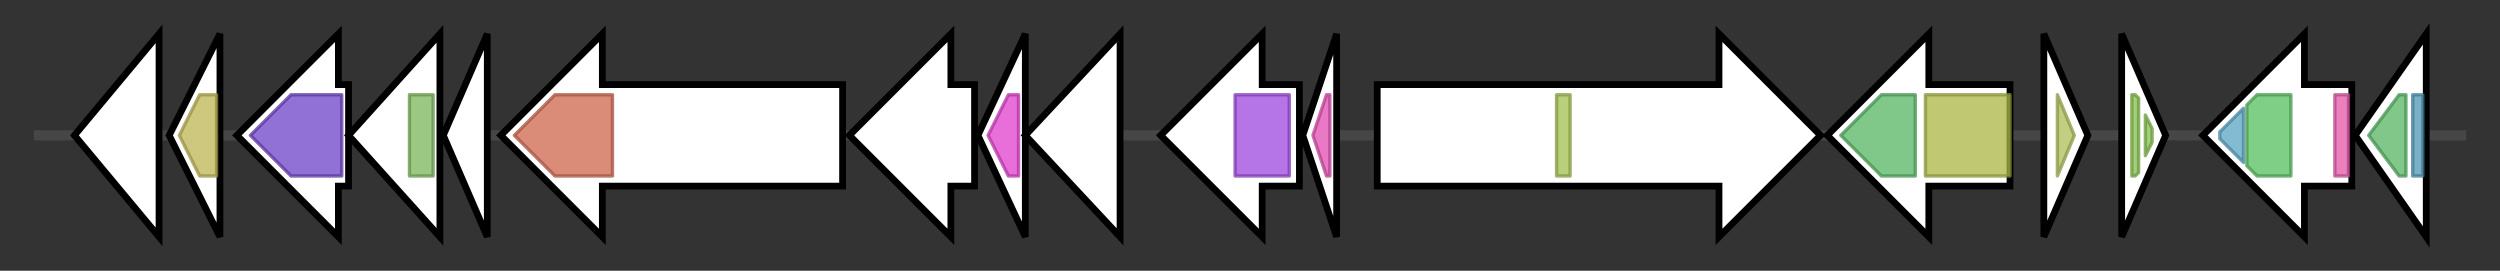 <svg version="1.1" baseProfile="full" xmlns="http://www.w3.org/2000/svg" width="738.8" height="80">
	<rect width="100%" height="100%" fill="#333333" stroke="none"/>
	<g>
		<line x1="10" y1="40.0" x2="728.8" y2="40.0" style="stroke:rgb(70,70,70); stroke-width:3 "/>
		<g>
			<title> (J8C03_RS15420)
hypothetical protein</title>
			<polygon class=" (J8C03_RS15420)
hypothetical protein" points="22,40 47,10 47,70" fill="rgb(255,255,255)" fill-opacity="1.0" stroke="rgb(0,0,0)" stroke-width="2"  />
		</g>
		<g>
			<title> (J8C03_RS15425)
VOC family protein</title>
			<polygon class=" (J8C03_RS15425)
VOC family protein" points="50,40 65,10 65,70" fill="rgb(255,255,255)" fill-opacity="1.0" stroke="rgb(0,0,0)" stroke-width="2"  />
			<g>
				<title>Glyoxalase (PF00903)
"Glyoxalase/Bleomycin resistance protein/Dioxygenase superfamily"</title>
				<polygon class="PF00903" points="53,40 59,28 64,28 64,52 59,52" stroke-linejoin="round" width="12" height="24" fill="rgb(189,180,83)" stroke="rgb(151,144,66)" stroke-width="1" opacity="0.75" />
			</g>
		</g>
		<g>
			<title> (J8C03_RS15430)
COX15/CtaA family protein</title>
			<polygon class=" (J8C03_RS15430)
COX15/CtaA family protein" points="103,25 100,25 100,10 70,40 100,70 100,55 103,55" fill="rgb(255,255,255)" fill-opacity="1.0" stroke="rgb(0,0,0)" stroke-width="2"  />
			<g>
				<title>COX15-CtaA (PF02628)
"Cytochrome oxidase assembly protein"</title>
				<polygon class="PF02628" points="74,40 86,28 101,28 101,52 86,52" stroke-linejoin="round" width="28" height="24" fill="rgb(108,66,198)" stroke="rgb(86,52,158)" stroke-width="1" opacity="0.75" />
			</g>
		</g>
		<g>
			<title> (J8C03_RS15435)
phage integrase N-terminal SAM-like domain-containing protein</title>
			<polygon class=" (J8C03_RS15435)
phage integrase N-terminal SAM-like domain-containing protein" points="103,40 130,10 130,70" fill="rgb(255,255,255)" fill-opacity="1.0" stroke="rgb(0,0,0)" stroke-width="2"  />
			<g>
				<title>Phage_int_SAM_1 (PF02899)
"Phage integrase, N-terminal SAM-like domain"</title>
				<rect class="PF02899" x="121" y="28" stroke-linejoin="round" width="7" height="24" fill="rgb(122,183,89)" stroke="rgb(97,146,71)" stroke-width="1" opacity="0.75" />
			</g>
		</g>
		<g>
			<title> (J8C03_RS15440)
hypothetical protein</title>
			<polygon class=" (J8C03_RS15440)
hypothetical protein" points="131,40 144,10 144,70" fill="rgb(255,255,255)" fill-opacity="1.0" stroke="rgb(0,0,0)" stroke-width="2"  />
		</g>
		<g>
			<title> (J8C03_RS15445)
C25 family cysteine peptidase</title>
			<polygon class=" (J8C03_RS15445)
C25 family cysteine peptidase" points="249,25 178,25 178,10 148,40 178,70 178,55 249,55" fill="rgb(255,255,255)" fill-opacity="1.0" stroke="rgb(0,0,0)" stroke-width="2"  />
			<g>
				<title>Peptidase_C25 (PF01364)
"Peptidase family C25"</title>
				<polygon class="PF01364" points="152,40 164,28 181,28 181,52 164,52" stroke-linejoin="round" width="33" height="24" fill="rgb(205,102,76)" stroke="rgb(164,81,60)" stroke-width="1" opacity="0.75" />
			</g>
		</g>
		<g>
			<title> (J8C03_RS15450)
hypothetical protein</title>
			<polygon class=" (J8C03_RS15450)
hypothetical protein" points="288,25 281,25 281,10 251,40 281,70 281,55 288,55" fill="rgb(255,255,255)" fill-opacity="1.0" stroke="rgb(0,0,0)" stroke-width="2"  />
		</g>
		<g>
			<title> (J8C03_RS15455)
S26 family signal peptidase</title>
			<polygon class=" (J8C03_RS15455)
S26 family signal peptidase" points="289,40 303,10 303,70" fill="rgb(255,255,255)" fill-opacity="1.0" stroke="rgb(0,0,0)" stroke-width="2"  />
			<g>
				<title>Peptidase_S24 (PF00717)
"Peptidase S24-like"</title>
				<polygon class="PF00717" points="292,40 298,28 301,28 301,52 298,52 292,40" stroke-linejoin="round" width="9" height="24" fill="rgb(224,62,204)" stroke="rgb(179,49,163)" stroke-width="1" opacity="0.75" />
			</g>
		</g>
		<g>
			<title> (J8C03_RS15460)
hypothetical protein</title>
			<polygon class=" (J8C03_RS15460)
hypothetical protein" points="303,40 331,10 331,70" fill="rgb(255,255,255)" fill-opacity="1.0" stroke="rgb(0,0,0)" stroke-width="2"  />
		</g>
		<g>
			<title> (J8C03_RS15465)
radical SAM protein</title>
			<polygon class=" (J8C03_RS15465)
radical SAM protein" points="384,25 373,25 373,10 343,40 373,70 373,55 384,55" fill="rgb(255,255,255)" fill-opacity="1.0" stroke="rgb(0,0,0)" stroke-width="2"  />
			<g>
				<title>Radical_SAM (PF04055)
"Radical SAM superfamily"</title>
				<rect class="PF04055" x="365" y="28" stroke-linejoin="round" width="16" height="24" fill="rgb(158,71,222)" stroke="rgb(126,56,177)" stroke-width="1" opacity="0.75" />
			</g>
		</g>
		<g>
			<title> (J8C03_RS15470)
PqqD family peptide modification chaperone</title>
			<polygon class=" (J8C03_RS15470)
PqqD family peptide modification chaperone" points="385,40 395,10 395,70" fill="rgb(255,255,255)" fill-opacity="1.0" stroke="rgb(0,0,0)" stroke-width="2"  />
			<g>
				<title>PqqD (PF05402)
"Coenzyme PQQ synthesis protein D (PqqD)"</title>
				<polygon class="PF05402" points="388,40 392,28 393,28 393,52 392,52" stroke-linejoin="round" width="7" height="24" fill="rgb(226,76,177)" stroke="rgb(180,60,141)" stroke-width="1" opacity="0.75" />
			</g>
		</g>
		<g>
			<title> (J8C03_RS15475)
hypothetical protein</title>
			<polygon class=" (J8C03_RS15475)
hypothetical protein" points="407,25 508,25 508,10 538,40 508,70 508,55 407,55" fill="rgb(255,255,255)" fill-opacity="1.0" stroke="rgb(0,0,0)" stroke-width="2"  />
			<g>
				<title>Kelch_1 (PF01344)
"Kelch motif"</title>
				<rect class="PF01344" x="460" y="28" stroke-linejoin="round" width="4" height="24" fill="rgb(162,191,81)" stroke="rgb(129,152,64)" stroke-width="1" opacity="0.75" />
			</g>
		</g>
		<g>
			<title> (J8C03_RS15480)
NAD+ synthase</title>
			<polygon class=" (J8C03_RS15480)
NAD+ synthase" points="594,25 570,25 570,10 540,40 570,70 570,55 594,55" fill="rgb(255,255,255)" fill-opacity="1.0" stroke="rgb(0,0,0)" stroke-width="2"  />
			<g>
				<title>NAD_synthase (PF02540)
"NAD synthase"</title>
				<polygon class="PF02540" points="544,40 556,28 566,28 566,52 556,52" stroke-linejoin="round" width="24" height="24" fill="rgb(84,181,99)" stroke="rgb(67,144,79)" stroke-width="1" opacity="0.75" />
			</g>
			<g>
				<title>CN_hydrolase (PF00795)
"Carbon-nitrogen hydrolase"</title>
				<rect class="PF00795" x="569" y="28" stroke-linejoin="round" width="25" height="24" fill="rgb(171,183,67)" stroke="rgb(136,146,53)" stroke-width="1" opacity="0.75" />
			</g>
		</g>
		<g>
			<title> (J8C03_RS15485)
HU family DNA-binding protein</title>
			<polygon class=" (J8C03_RS15485)
HU family DNA-binding protein" points="604,10 617,40 604,70" fill="rgb(255,255,255)" fill-opacity="1.0" stroke="rgb(0,0,0)" stroke-width="2"  />
			<g>
				<title>Bac_DNA_binding (PF00216)
"Bacterial DNA-binding protein"</title>
				<polygon class="PF00216" points="608,28 608,28 613,40 608,52 608,52" stroke-linejoin="round" width="8" height="24" fill="rgb(173,189,87)" stroke="rgb(138,151,69)" stroke-width="1" opacity="0.75" />
			</g>
		</g>
		<g>
			<title> (J8C03_RS16280)
histidine kinase</title>
			<polygon class=" (J8C03_RS16280)
histidine kinase" points="627,10 640,40 627,70" fill="rgb(255,255,255)" fill-opacity="1.0" stroke="rgb(0,0,0)" stroke-width="2"  />
			<g>
				<title>Reg_prop (PF07494)
"Two component regulator propeller"</title>
				<polygon class="PF07494" points="630,28 631,28 632,29 632,51 631,52 630,52" stroke-linejoin="round" width="2" height="24" fill="rgb(131,190,74)" stroke="rgb(104,152,59)" stroke-width="1" opacity="0.75" />
			</g>
			<g>
				<title>Reg_prop (PF07494)
"Two component regulator propeller"</title>
				<polygon class="PF07494" points="634,34 636,38 636,42 634,46" stroke-linejoin="round" width="2" height="24" fill="rgb(131,190,74)" stroke="rgb(104,152,59)" stroke-width="1" opacity="0.75" />
			</g>
		</g>
		<g>
			<title> (J8C03_RS16285)
RNA-guided endonuclease TnpB family protein</title>
			<polygon class=" (J8C03_RS16285)
RNA-guided endonuclease TnpB family protein" points="695,25 681,25 681,10 651,40 681,70 681,55 695,55" fill="rgb(255,255,255)" fill-opacity="1.0" stroke="rgb(0,0,0)" stroke-width="2"  />
			<g>
				<title>OrfB_Zn_ribbon (PF07282)
"Putative transposase DNA-binding domain"</title>
				<polygon class="PF07282" points="656,39 663,32 663,48 656,41" stroke-linejoin="round" width="7" height="24" fill="rgb(88,164,195)" stroke="rgb(70,131,156)" stroke-width="1" opacity="0.75" />
			</g>
			<g>
				<title>OrfB_IS605 (PF01385)
"Probable transposase"</title>
				<polygon class="PF01385" points="664,31 667,28 677,28 677,52 667,52 664,49" stroke-linejoin="round" width="13" height="24" fill="rgb(85,191,94)" stroke="rgb(68,152,75)" stroke-width="1" opacity="0.75" />
			</g>
			<g>
				<title>HTH_OrfB_IS605 (PF12323)
"Helix-turn-helix domain"</title>
				<rect class="PF12323" x="690" y="28" stroke-linejoin="round" width="4" height="24" fill="rgb(228,85,168)" stroke="rgb(182,68,134)" stroke-width="1" opacity="0.75" />
			</g>
		</g>
		<g>
			<title> (J8C03_RS15495)
IS607 family transposase</title>
			<polygon class=" (J8C03_RS15495)
IS607 family transposase" points="696,40 717,10 717,70" fill="rgb(255,255,255)" fill-opacity="1.0" stroke="rgb(0,0,0)" stroke-width="2"  />
			<g>
				<title>Resolvase (PF00239)
"Resolvase, N terminal domain"</title>
				<polygon class="PF00239" points="700,40 709,28 711,28 711,52 709,52" stroke-linejoin="round" width="14" height="24" fill="rgb(87,180,99)" stroke="rgb(69,144,79)" stroke-width="1" opacity="0.75" />
			</g>
			<g>
				<title>MerR (PF00376)
"MerR family regulatory protein"</title>
				<rect class="PF00376" x="713" y="28" stroke-linejoin="round" width="3" height="24" fill="rgb(76,150,181)" stroke="rgb(60,120,144)" stroke-width="1" opacity="0.75" />
			</g>
		</g>
	</g>
</svg>
